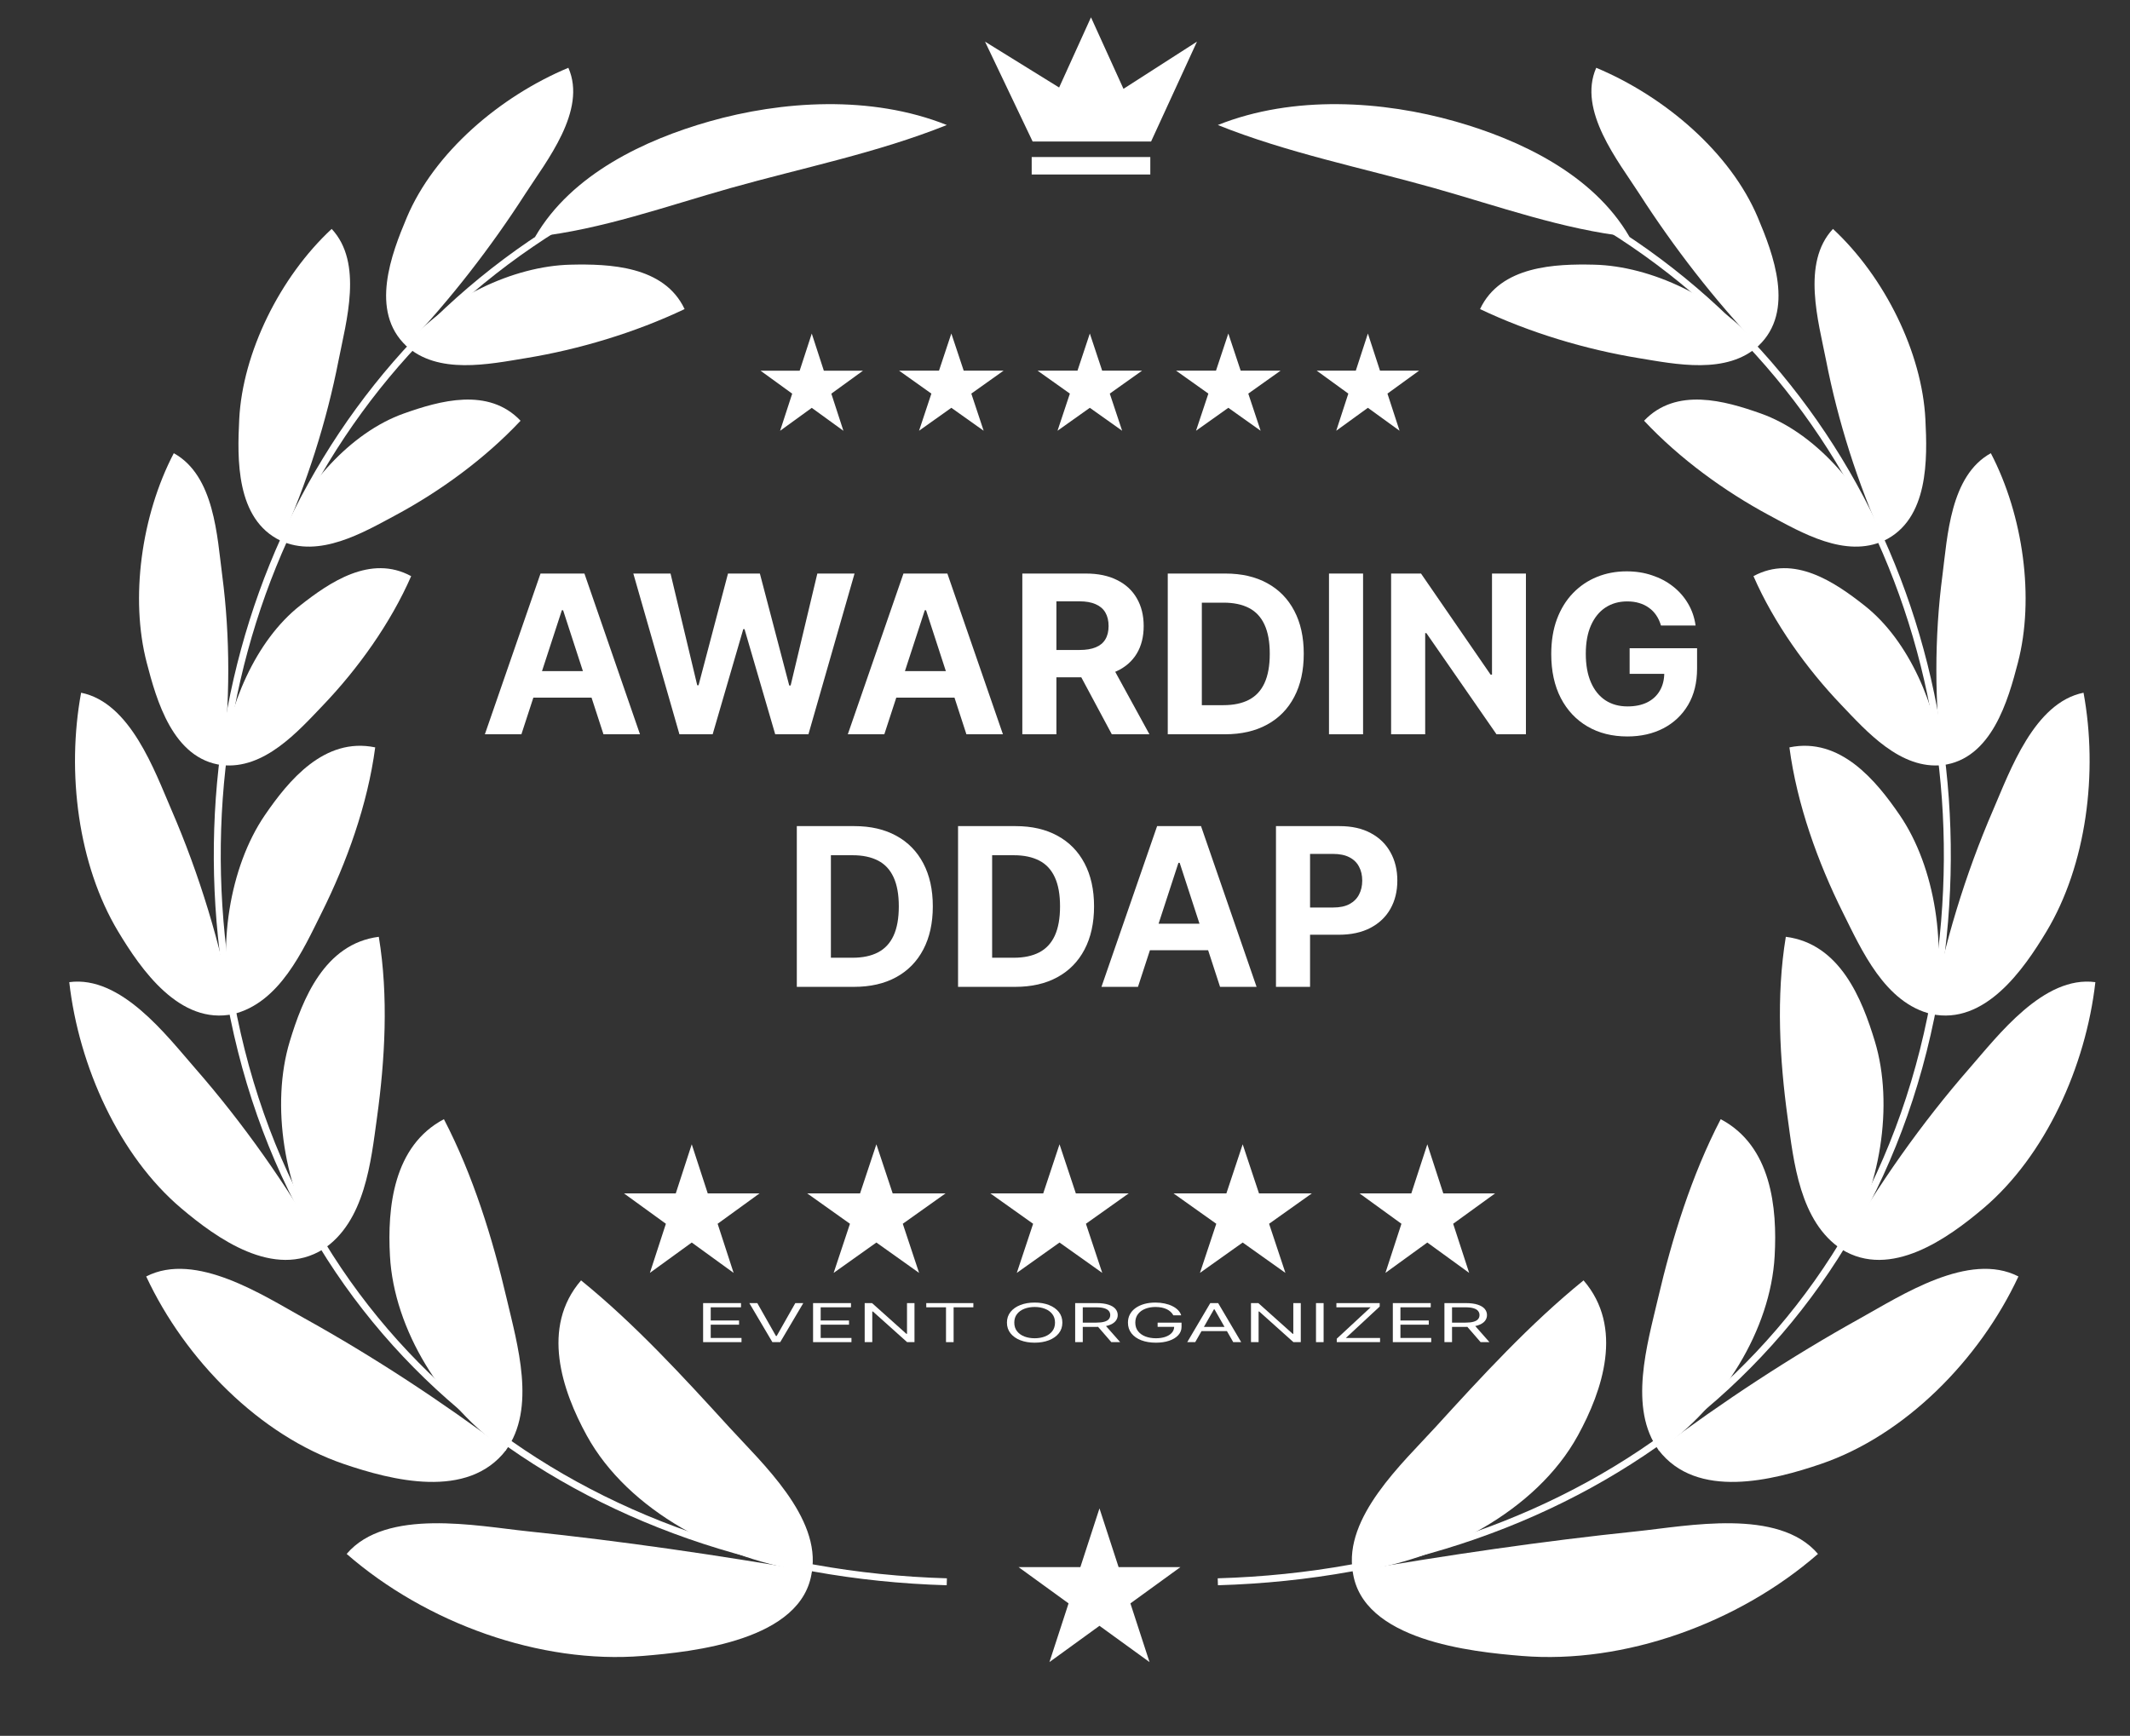 <svg width="119" height="97" viewBox="0 0 119 97" fill="none" xmlns="http://www.w3.org/2000/svg">
<rect x="0" y="0" width="119" height="97" fill="#333333" stroke="none"/>
<path d="M38.647 63.944L39.541 66.689H42.432L40.093 68.385L40.986 71.13L38.647 69.433L36.308 71.13L37.202 68.385L34.863 66.689H37.754L38.647 63.944Z" fill="white"/>
<path d="M48.962 63.944L49.873 66.689H52.823L50.437 68.385L51.348 71.13L48.962 69.433L46.575 71.13L47.486 68.385L45.1 66.689H48.05L48.962 63.944Z" fill="white"/>
<path d="M59.194 63.944L60.106 66.689H63.056L60.669 68.385L61.581 71.13L59.194 69.433L56.807 71.13L57.719 68.385L55.332 66.689H58.283L59.194 63.944Z" fill="white"/>
<path d="M69.427 63.944L70.339 66.689H73.289L70.902 68.385L71.814 71.13L69.427 69.433L67.04 71.13L67.952 68.385L65.565 66.689H68.516L69.427 63.944Z" fill="white"/>
<path d="M79.742 63.944L80.635 66.689H83.526L81.186 68.385L82.08 71.13L79.742 69.433L77.402 71.13L78.296 68.385L75.957 66.689H78.848L79.742 63.944Z" fill="white"/>
<path d="M45.352 18.64L46.027 20.715H48.214L46.445 21.998L47.12 24.073L45.352 22.791L43.583 24.073L44.259 21.998L42.49 20.715H44.676L45.352 18.64Z" fill="white"/>
<path d="M53.15 18.637L53.84 20.712H56.07L54.266 21.995L54.955 24.07L53.15 22.788L51.346 24.07L52.035 21.995L50.23 20.712H52.461L53.15 18.637Z" fill="white"/>
<path d="M60.887 18.637L61.576 20.712H63.807L62.002 21.995L62.692 24.07L60.887 22.788L59.082 24.07L59.772 21.995L57.967 20.712H60.198L60.887 18.637Z" fill="white"/>
<path d="M68.625 18.637L69.314 20.712H71.545L69.74 21.995L70.429 24.07L68.625 22.788L66.82 24.07L67.51 21.995L65.705 20.712H67.936L68.625 18.637Z" fill="white"/>
<path d="M76.422 18.637L77.098 20.712H79.284L77.515 21.995L78.191 24.07L76.422 22.788L74.654 24.07L75.329 21.995L73.561 20.712H75.747L76.422 18.637Z" fill="white"/>
<path fill-rule="evenodd" clip-rule="evenodd" d="M12.521 54.989C9.54 36.37 18.241 17.949 35.659 10.039L35.82 10.391C18.577 18.222 9.948 36.463 12.905 54.927C16.176 75.355 32.685 87.607 52.902 88.197L52.891 88.585C32.516 87.99 15.826 75.627 12.521 54.989Z" fill="white"/>
<path d="M31.882 14.79C28.663 14.863 24.896 16.675 22.673 19.307C24.456 20.959 27.324 20.349 29.388 20.011C32.334 19.529 35.467 18.594 38.247 17.272C37.104 14.843 34.025 14.742 31.882 14.79Z" fill="white"/>
<path d="M29.351 10.826C27.444 13.791 25.172 16.738 22.7 19.332C20.631 17.394 21.879 14.168 22.724 12.162C24.253 8.527 27.921 5.392 31.754 3.788C32.807 6.178 30.521 9.007 29.351 10.826Z" fill="white"/>
<path d="M22.568 23.104C19.554 24.173 16.964 27.184 15.663 30.206C17.831 31.212 20.294 29.759 22.097 28.792C24.572 27.464 27.097 25.632 29.083 23.511C27.288 21.62 24.563 22.396 22.568 23.104Z" fill="white"/>
<path d="M18.914 20.141C18.254 23.523 17.148 27.027 15.695 30.222C13.16 29.028 13.256 25.609 13.365 23.433C13.55 19.719 15.632 15.483 18.53 12.792C20.304 14.691 19.334 17.987 18.914 20.141Z" fill="white"/>
<path d="M16.768 33.837C14.257 35.814 12.735 39.48 12.382 42.752C14.758 43.025 16.657 40.866 18.07 39.386C19.994 37.37 21.815 34.841 22.971 32.196C20.706 30.962 18.404 32.548 16.768 33.837Z" fill="white"/>
<path d="M12.417 32.167C12.865 35.582 12.866 39.276 12.418 42.757C9.655 42.418 8.738 39.107 8.197 37.029C7.263 33.443 7.889 28.811 9.71 25.325C11.985 26.582 12.131 29.985 12.417 32.167Z" fill="white"/>
<path d="M14.797 45.552C12.81 48.458 12.111 53.012 13.005 56.673C15.631 56.052 16.933 53.084 17.978 50.988C19.367 48.202 20.542 44.952 20.962 41.764C18.114 41.172 16.107 43.638 14.797 45.552Z" fill="white"/>
<path d="M9.58 45.259C11.129 48.837 12.337 52.776 13.044 56.664C10.032 57.31 7.865 54.153 6.605 52.06C4.363 48.333 3.71 43.167 4.531 38.71C7.288 39.261 8.637 43.079 9.58 45.259Z" fill="white"/>
<path d="M16.188 58.196C15.12 61.721 15.862 66.513 18.023 69.828C20.397 68.285 20.726 64.888 21.062 62.453C21.506 59.24 21.715 55.681 21.163 52.349C18.127 52.736 16.9 55.841 16.188 58.196Z" fill="white"/>
<path d="M10.91 59.705C13.575 62.757 16.032 66.236 18.059 69.805C15.31 71.518 12.085 69.178 10.128 67.522C6.658 64.584 4.404 59.59 3.87 54.883C6.758 54.495 9.303 57.864 10.91 59.705Z" fill="white"/>
<path d="M21.787 70.194C22.016 74.298 24.692 78.603 28.255 81.054C29.976 78.702 28.898 75.099 28.311 72.584C27.52 69.197 26.427 65.671 24.801 62.541C21.967 64.037 21.636 67.492 21.787 70.194Z" fill="white"/>
<path d="M16.994 73.66C20.855 75.802 24.704 78.329 28.283 81.018C26.14 83.835 21.856 82.712 19.2 81.806C14.52 80.21 10.347 76.003 8.168 71.329C10.931 69.908 14.713 72.395 16.994 73.66Z" fill="white"/>
<path d="M32.782 80.219C35.099 84.44 40.379 87.194 45.352 87.857C45.887 84.788 42.561 81.749 40.748 79.762C38.167 76.932 35.478 73.995 32.463 71.549C30.204 74.167 31.399 77.699 32.782 80.219Z" fill="white"/>
<path d="M29.473 85.569C34.74 86.115 40.096 86.902 45.36 87.809C44.858 91.681 38.702 92.306 35.908 92.535C30.178 93.004 23.805 90.705 19.367 86.834C21.571 84.245 26.667 85.278 29.473 85.569Z" fill="white"/>
<path d="M39.618 6.789C36.082 7.796 31.942 9.706 29.898 13.233C33.609 12.829 37.257 11.511 40.825 10.506C44.821 9.381 49.028 8.539 52.897 6.986C48.66 5.294 43.665 5.636 39.618 6.789Z" fill="white"/>
<path fill-rule="evenodd" clip-rule="evenodd" d="M108.029 54.927C110.985 36.463 102.357 18.222 85.115 10.391L85.275 10.039C102.693 17.949 111.394 36.37 108.412 54.989C105.109 75.627 88.418 87.99 68.044 88.585L68.032 88.197C88.249 87.607 104.758 75.355 108.029 54.927Z" fill="white"/>
<path d="M89.052 14.79C92.271 14.863 96.038 16.675 98.262 19.307C96.479 20.959 93.609 20.349 91.546 20.011C88.6 19.529 85.467 18.594 82.688 17.272C83.83 14.843 86.909 14.742 89.052 14.79Z" fill="white"/>
<path d="M91.584 10.826C93.49 13.791 95.763 16.738 98.234 19.332C100.304 17.394 99.055 14.168 98.21 12.162C96.681 8.527 93.014 5.392 89.179 3.788C88.127 6.178 90.414 9.007 91.584 10.826Z" fill="white"/>
<path d="M98.368 23.104C101.382 24.173 103.971 27.184 105.271 30.206C103.104 31.212 100.64 29.759 98.838 28.792C96.363 27.464 93.838 25.632 91.852 23.511C93.647 21.62 96.372 22.396 98.368 23.104Z" fill="white"/>
<path d="M102.021 20.141C102.68 23.523 103.786 27.027 105.239 30.222C107.775 29.028 107.679 25.609 107.569 23.433C107.384 19.719 105.303 15.483 102.405 12.792C100.63 14.691 101.601 17.987 102.021 20.141Z" fill="white"/>
<path d="M104.166 33.837C106.678 35.814 108.2 39.48 108.552 42.752C106.177 43.025 104.278 40.866 102.866 39.386C100.941 37.37 99.119 34.841 97.964 32.196C100.228 30.962 102.531 32.548 104.166 33.837Z" fill="white"/>
<path d="M108.519 32.167C108.07 35.581 108.07 39.276 108.517 42.757C111.28 42.418 112.197 39.107 112.738 37.029C113.673 33.443 113.045 28.811 111.225 25.325C108.95 26.582 108.803 29.985 108.519 32.167Z" fill="white"/>
<path d="M106.137 45.552C108.124 48.458 108.823 53.012 107.93 56.673C105.303 56.052 104.002 53.084 102.956 50.988C101.567 48.202 100.392 44.952 99.972 41.764C102.82 41.172 104.829 43.638 106.137 45.552Z" fill="white"/>
<path d="M111.354 45.259C109.806 48.837 108.597 52.776 107.891 56.664C110.902 57.31 113.069 54.153 114.329 52.06C116.571 48.333 117.224 43.167 116.404 38.71C113.647 39.261 112.297 43.079 111.354 45.259Z" fill="white"/>
<path d="M104.747 58.196C105.814 61.721 105.073 66.513 102.912 69.828C100.539 68.285 100.209 64.888 99.872 62.453C99.43 59.24 99.221 55.681 99.771 52.349C102.808 52.736 104.034 55.841 104.747 58.196Z" fill="white"/>
<path d="M110.023 59.705C107.36 62.757 104.903 66.236 102.875 69.805C105.624 71.518 108.85 69.178 110.807 67.522C114.276 64.584 116.531 59.59 117.065 54.883C114.177 54.495 111.631 57.864 110.023 59.705Z" fill="white"/>
<path d="M99.147 70.194C98.918 74.298 96.242 78.603 92.679 81.054C90.957 78.702 92.037 75.099 92.623 72.584C93.413 69.197 94.507 65.671 96.133 62.541C98.968 64.037 99.298 67.492 99.147 70.194Z" fill="white"/>
<path d="M103.94 73.66C100.08 75.802 96.231 78.329 92.652 81.018C94.795 83.835 99.079 82.712 101.734 81.806C106.415 80.21 110.588 76.003 112.767 71.329C110.004 69.908 106.221 72.395 103.94 73.66Z" fill="white"/>
<path d="M88.153 80.219C85.835 84.44 80.556 87.194 75.583 87.857C75.047 84.788 78.374 81.749 80.187 79.762C82.767 76.932 85.456 73.995 88.471 71.549C90.731 74.167 89.535 77.699 88.153 80.219Z" fill="white"/>
<path d="M91.461 85.569C86.194 86.115 80.839 86.902 75.574 87.809C76.077 91.681 82.233 92.306 85.026 92.535C90.756 93.004 97.13 90.705 101.567 86.834C99.364 84.245 94.268 85.278 91.461 85.569Z" fill="white"/>
<path d="M81.317 6.789C84.852 7.796 88.993 9.706 91.036 13.233C87.326 12.829 83.678 11.511 80.11 10.506C76.114 9.381 71.906 8.539 68.038 6.986C72.275 5.294 77.269 5.636 81.317 6.789Z" fill="white"/>
<path d="M62.767 4.964L60.952 0.968L59.172 4.89L55.032 2.327L57.692 7.908H64.309L66.873 2.327L62.767 4.964Z" fill="white"/>
<path d="M64.266 8.775H57.639V9.751H64.266V8.775Z" fill="white"/>
<path d="M61.426 84.29L62.494 87.57H65.95L63.154 89.598L64.222 92.878L61.426 90.851L58.631 92.878L59.699 89.598L56.903 87.57H60.359L61.426 84.29Z" fill="white"/>
<path d="M29.13 41.032H27.089L30.198 32.05H32.651L35.755 41.032H33.715L31.46 34.102H31.39L29.13 41.032ZM29.002 37.501H33.821V38.983H29.002V37.501Z" fill="white"/>
<path d="M37.959 41.032L35.383 32.05H37.462L38.953 38.291H39.028L40.672 32.05H42.453L44.093 38.304H44.172L45.663 32.05H47.742L45.166 41.032H43.31L41.596 35.159H41.525L39.815 41.032H37.959Z" fill="white"/>
<path d="M49.406 41.032H47.366L50.475 32.05H52.928L56.032 41.032H53.992L51.737 34.102H51.666L49.406 41.032ZM49.279 37.501H54.098V38.983H49.279V37.501Z" fill="white"/>
<path d="M57.116 41.032V32.05H60.669C61.349 32.05 61.929 32.171 62.41 32.414C62.894 32.653 63.261 32.994 63.513 33.435C63.768 33.874 63.896 34.39 63.896 34.984C63.896 35.58 63.767 36.093 63.509 36.523C63.251 36.95 62.877 37.278 62.388 37.505C61.901 37.734 61.312 37.848 60.62 37.848H58.242V36.321H60.313C60.676 36.321 60.978 36.272 61.218 36.172C61.459 36.073 61.638 35.924 61.755 35.725C61.875 35.526 61.935 35.279 61.935 34.984C61.935 34.685 61.875 34.434 61.755 34.229C61.638 34.025 61.457 33.87 61.214 33.764C60.974 33.656 60.67 33.602 60.304 33.602H59.02V41.032H57.116ZM61.979 36.944L64.217 41.032H62.115L59.926 36.944H61.979Z" fill="white"/>
<path d="M68.433 41.032H65.241V32.05H68.46C69.365 32.05 70.145 32.229 70.799 32.589C71.453 32.946 71.955 33.459 72.307 34.129C72.662 34.798 72.839 35.599 72.839 36.532C72.839 37.468 72.662 38.272 72.307 38.944C71.955 39.617 71.45 40.133 70.79 40.492C70.133 40.852 69.348 41.032 68.433 41.032ZM67.145 39.405H68.354C68.917 39.405 69.391 39.305 69.774 39.106C70.161 38.905 70.452 38.593 70.645 38.172C70.841 37.748 70.94 37.201 70.94 36.532C70.94 35.868 70.841 35.326 70.645 34.905C70.452 34.484 70.163 34.174 69.779 33.975C69.395 33.776 68.921 33.677 68.359 33.677H67.145V39.405Z" fill="white"/>
<path d="M76.153 32.05V41.032H74.249V32.05H76.153Z" fill="white"/>
<path d="M85.251 32.05V41.032H83.607L79.689 35.378H79.623V41.032H77.719V32.05H79.39L83.277 37.699H83.356V32.05H85.251Z" fill="white"/>
<path d="M92.795 34.953C92.733 34.74 92.647 34.551 92.535 34.387C92.424 34.221 92.288 34.08 92.127 33.966C91.968 33.849 91.787 33.76 91.581 33.699C91.379 33.637 91.155 33.607 90.909 33.607C90.448 33.607 90.044 33.721 89.695 33.949C89.349 34.177 89.08 34.509 88.886 34.944C88.693 35.377 88.596 35.906 88.596 36.532C88.596 37.158 88.691 37.69 88.882 38.128C89.072 38.567 89.342 38.902 89.691 39.133C90.04 39.361 90.451 39.475 90.926 39.475C91.357 39.475 91.725 39.399 92.03 39.247C92.338 39.092 92.572 38.874 92.733 38.593C92.897 38.312 92.98 37.981 92.98 37.598L93.367 37.655H91.045V36.225H94.813V37.356C94.813 38.146 94.646 38.824 94.312 39.391C93.978 39.956 93.517 40.391 92.931 40.698C92.345 41.002 91.674 41.154 90.918 41.154C90.073 41.154 89.332 40.969 88.693 40.597C88.054 40.223 87.555 39.693 87.198 39.005C86.843 38.315 86.666 37.497 86.666 36.549C86.666 35.821 86.771 35.172 86.982 34.602C87.196 34.029 87.495 33.544 87.879 33.146C88.263 32.748 88.71 32.446 89.22 32.238C89.73 32.031 90.283 31.927 90.878 31.927C91.388 31.927 91.863 32.001 92.302 32.151C92.742 32.297 93.132 32.504 93.472 32.773C93.815 33.042 94.095 33.362 94.312 33.734C94.529 34.102 94.668 34.509 94.73 34.953H92.795Z" fill="white"/>
<path d="M47.709 55.146H44.517V46.164H47.736C48.641 46.164 49.421 46.344 50.075 46.704C50.728 47.06 51.231 47.574 51.583 48.243C51.937 48.913 52.115 49.714 52.115 50.647C52.115 51.582 51.937 52.386 51.583 53.059C51.231 53.731 50.725 54.247 50.066 54.607C49.409 54.967 48.624 55.146 47.709 55.146ZM46.421 53.519H47.63C48.193 53.519 48.666 53.42 49.05 53.221C49.437 53.019 49.727 52.708 49.921 52.287C50.117 51.863 50.215 51.316 50.215 50.647C50.215 49.983 50.117 49.44 49.921 49.019C49.727 48.598 49.439 48.288 49.055 48.09C48.671 47.891 48.197 47.791 47.635 47.791H46.421V53.519Z" fill="white"/>
<path d="M56.717 55.146H53.525V46.164H56.743C57.649 46.164 58.429 46.344 59.083 46.704C59.736 47.06 60.239 47.574 60.591 48.243C60.945 48.913 61.123 49.714 61.123 50.647C61.123 51.582 60.945 52.386 60.591 53.059C60.239 53.731 59.733 54.247 59.074 54.607C58.417 54.967 57.632 55.146 56.717 55.146ZM55.429 53.519H56.638C57.201 53.519 57.674 53.42 58.058 53.221C58.445 53.019 58.735 52.708 58.929 52.287C59.125 51.863 59.223 51.316 59.223 50.647C59.223 49.983 59.125 49.44 58.929 49.019C58.735 48.598 58.447 48.288 58.062 48.09C57.678 47.891 57.205 47.791 56.642 47.791H55.429V53.519Z" fill="white"/>
<path d="M63.577 55.146H61.537L64.646 46.164H67.099L70.203 55.146H68.163L65.907 48.217H65.837L63.577 55.146ZM63.45 51.616H68.269V53.098H63.45V51.616Z" fill="white"/>
<path d="M71.287 55.146V46.164H74.84C75.522 46.164 76.104 46.294 76.585 46.555C77.066 46.812 77.432 47.17 77.684 47.629C77.939 48.085 78.067 48.611 78.067 49.208C78.067 49.804 77.938 50.331 77.68 50.787C77.422 51.243 77.048 51.598 76.559 51.853C76.072 52.107 75.483 52.234 74.791 52.234H72.527V50.712H74.483C74.85 50.712 75.152 50.65 75.389 50.524C75.629 50.395 75.808 50.218 75.925 49.993C76.046 49.765 76.106 49.503 76.106 49.208C76.106 48.91 76.046 48.65 75.925 48.427C75.808 48.202 75.629 48.028 75.389 47.905C75.149 47.78 74.844 47.717 74.475 47.717H73.191V55.146H71.287Z" fill="white"/>
<path d="M39.282 75V72.818H41.399V73.053H39.707V73.79H41.29V74.024H39.707V74.766H41.427V75H39.282Z" fill="white"/>
<path d="M42.309 72.818L43.35 74.655H43.392L44.433 72.818H44.879L43.59 75H43.152L41.864 72.818H42.309Z" fill="white"/>
<path d="M45.425 75V72.818H47.543V73.053H45.85V73.79H47.433V74.024H45.85V74.766H47.57V75H45.425Z" fill="white"/>
<path d="M51.091 72.818V75H50.679L48.768 73.287H48.733V75H48.309V72.818H48.72L50.638 74.535H50.673V72.818H51.091Z" fill="white"/>
<path d="M51.749 73.053V72.818H54.38V73.053H53.277V75H52.852V73.053H51.749Z" fill="white"/>
<path d="M59.353 73.909C59.353 74.139 59.287 74.338 59.153 74.506C59.019 74.673 58.836 74.803 58.603 74.894C58.37 74.984 58.104 75.03 57.805 75.03C57.505 75.03 57.239 74.984 57.006 74.894C56.773 74.803 56.59 74.673 56.456 74.506C56.323 74.338 56.256 74.139 56.256 73.909C56.256 73.679 56.323 73.48 56.456 73.312C56.59 73.145 56.773 73.016 57.006 72.925C57.239 72.834 57.505 72.788 57.805 72.788C58.104 72.788 58.37 72.834 58.603 72.925C58.836 73.016 59.019 73.145 59.153 73.312C59.287 73.48 59.353 73.679 59.353 73.909ZM58.942 73.909C58.942 73.72 58.891 73.561 58.79 73.431C58.689 73.301 58.553 73.202 58.38 73.136C58.209 73.069 58.017 73.035 57.805 73.035C57.592 73.035 57.4 73.069 57.227 73.136C57.056 73.202 56.919 73.301 56.818 73.431C56.717 73.561 56.667 73.72 56.667 73.909C56.667 74.098 56.717 74.257 56.818 74.387C56.919 74.517 57.056 74.616 57.227 74.683C57.4 74.749 57.592 74.783 57.805 74.783C58.017 74.783 58.209 74.749 58.38 74.683C58.553 74.616 58.689 74.517 58.79 74.387C58.891 74.257 58.942 74.098 58.942 73.909Z" fill="white"/>
<path d="M60.068 75V72.818H61.253C61.527 72.818 61.752 72.847 61.928 72.906C62.104 72.963 62.234 73.042 62.319 73.143C62.403 73.244 62.446 73.359 62.446 73.487C62.446 73.616 62.403 73.73 62.319 73.829C62.234 73.929 62.105 74.007 61.93 74.064C61.755 74.12 61.532 74.148 61.26 74.148H60.301V73.909H61.246C61.434 73.909 61.584 73.892 61.699 73.858C61.814 73.824 61.898 73.776 61.949 73.713C62.001 73.65 62.028 73.575 62.028 73.487C62.028 73.4 62.001 73.323 61.949 73.258C61.896 73.193 61.812 73.142 61.697 73.107C61.582 73.071 61.429 73.053 61.24 73.053H60.493V75H60.068ZM61.719 74.02L62.583 75H62.089L61.24 74.02H61.719Z" fill="white"/>
<path d="M65.552 73.5C65.514 73.428 65.465 73.364 65.403 73.307C65.343 73.25 65.27 73.201 65.186 73.16C65.102 73.12 65.007 73.089 64.901 73.067C64.795 73.046 64.678 73.035 64.552 73.035C64.344 73.035 64.155 73.069 63.985 73.136C63.814 73.202 63.679 73.301 63.578 73.431C63.478 73.561 63.428 73.72 63.428 73.909C63.428 74.098 63.479 74.257 63.58 74.387C63.682 74.517 63.819 74.616 63.993 74.683C64.167 74.749 64.362 74.783 64.579 74.783C64.78 74.783 64.957 74.756 65.11 74.703C65.264 74.649 65.384 74.573 65.47 74.475C65.557 74.376 65.6 74.26 65.6 74.126L65.73 74.144H64.675V73.909H66.011V74.144C66.011 74.323 65.95 74.479 65.826 74.612C65.704 74.745 65.535 74.848 65.319 74.921C65.104 74.994 64.858 75.03 64.579 75.03C64.268 75.03 63.995 74.984 63.76 74.894C63.526 74.803 63.343 74.673 63.212 74.506C63.082 74.338 63.017 74.139 63.017 73.909C63.017 73.737 63.054 73.581 63.128 73.444C63.203 73.305 63.31 73.187 63.447 73.09C63.584 72.993 63.746 72.918 63.933 72.866C64.121 72.814 64.327 72.788 64.552 72.788C64.737 72.788 64.909 72.806 65.069 72.841C65.23 72.875 65.373 72.923 65.499 72.987C65.626 73.049 65.731 73.124 65.816 73.211C65.9 73.298 65.959 73.394 65.991 73.5H65.552Z" fill="white"/>
<path d="M66.775 75H66.329L67.617 72.818H68.056L69.344 75H68.899L67.85 73.163H67.823L66.775 75ZM66.939 74.148H68.734V74.382H66.939V74.148Z" fill="white"/>
<path d="M72.673 72.818V75H72.262L70.35 73.287H70.316V75H69.891V72.818H70.302L72.221 74.535H72.255V72.818H72.673Z" fill="white"/>
<path d="M73.948 72.818V75H73.523V72.818H73.948Z" fill="white"/>
<path d="M74.683 75V74.808L76.575 73.053H74.663V72.818H77.082V73.01L75.191 74.766H77.102V75H74.683Z" fill="white"/>
<path d="M77.815 75V72.818H79.933V73.053H78.24V73.79H79.823V74.024H78.24V74.766H79.96V75H77.815Z" fill="white"/>
<path d="M80.698 75V72.818H81.884C82.158 72.818 82.383 72.847 82.559 72.906C82.735 72.963 82.865 73.042 82.95 73.143C83.034 73.244 83.076 73.359 83.076 73.487C83.076 73.616 83.034 73.73 82.95 73.829C82.865 73.929 82.735 74.007 82.561 74.064C82.386 74.12 82.163 74.148 81.891 74.148H80.931V73.909H81.877C82.064 73.909 82.215 73.892 82.329 73.858C82.445 73.824 82.528 73.776 82.579 73.713C82.632 73.65 82.658 73.575 82.658 73.487C82.658 73.4 82.632 73.323 82.579 73.258C82.527 73.193 82.443 73.142 82.328 73.107C82.212 73.071 82.06 73.053 81.87 73.053H81.123V75H80.698ZM82.35 74.02L83.213 75H82.72L81.87 74.02H82.35Z" fill="white"/>
</svg>
